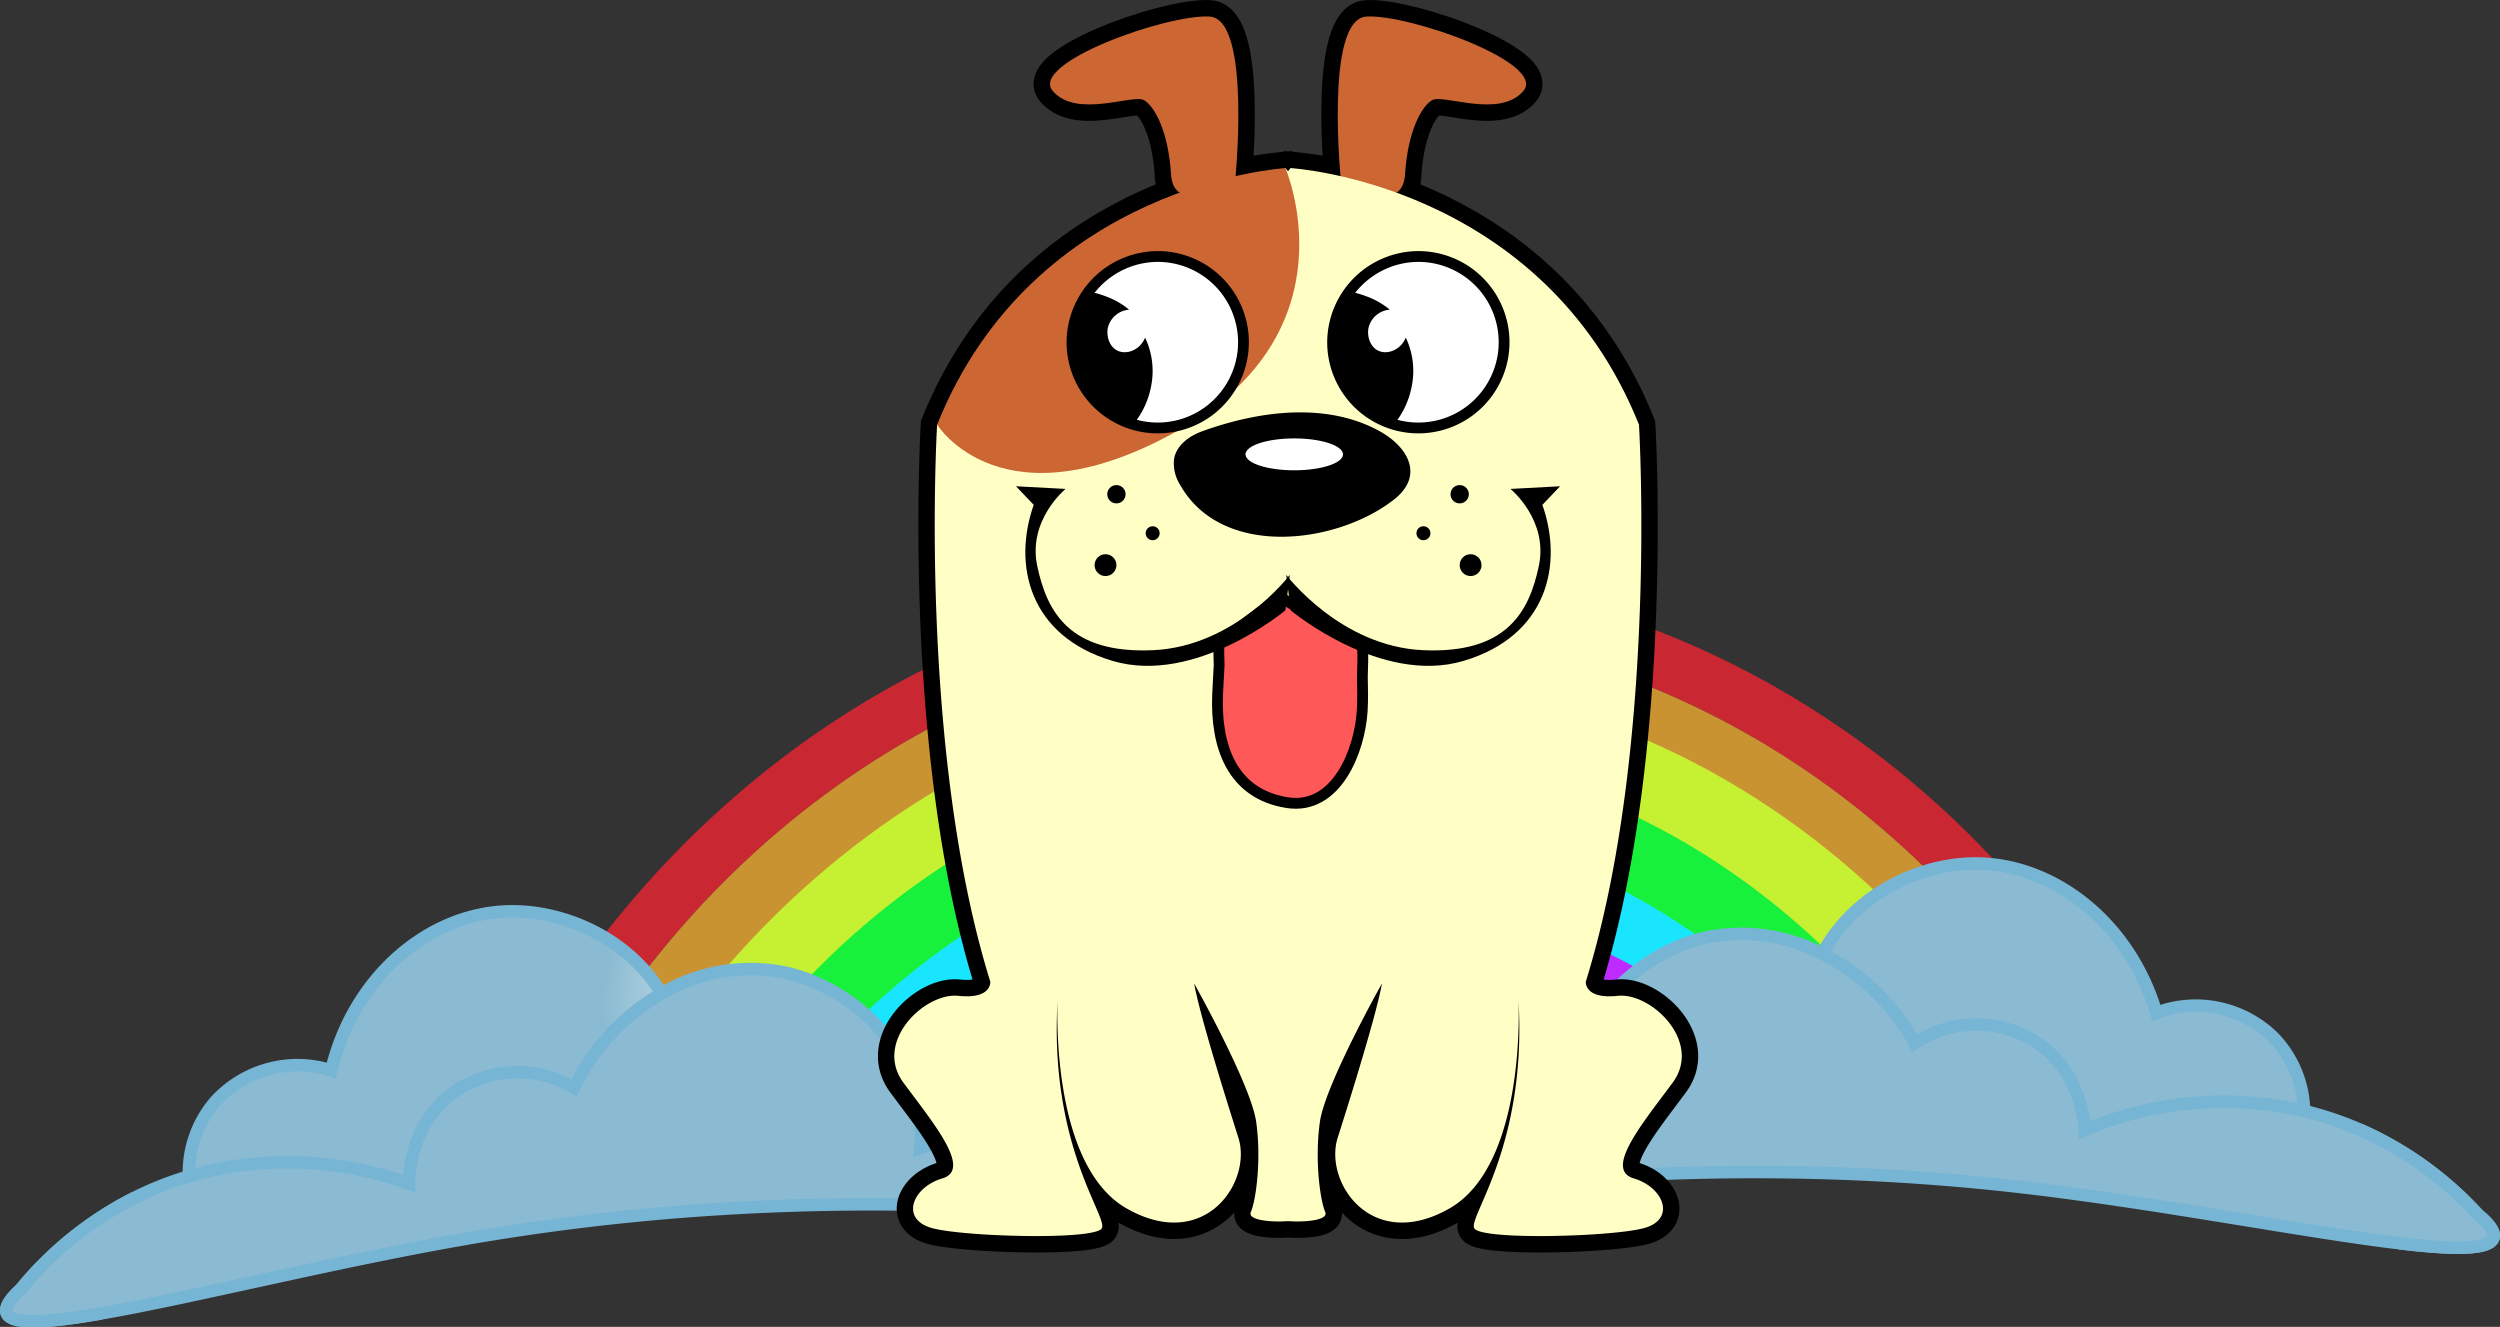 <svg xmlns="http://www.w3.org/2000/svg" xmlns:xlink="http://www.w3.org/1999/xlink" width="533.67" height="283.243" viewBox="0 0 533.67 283.243"><rect x="0" y="0" width="533.67" height="283.243" fill="#333333" stroke="none"/><defs><style>.a{fill:#c92732;}.b{fill:#ca9332;}.c{fill:#c6f032;}.d{fill:#18f13b;}.e{fill:#19e5ff;}.f{fill:#bd2bff;}.g,.h,.i,.j{stroke:#77b5d4;stroke-width:2.675px;}.g,.h,.i,.j,.k,.n,.o{stroke-miterlimit:10;}.g{fill:url(#a);}.h{fill:url(#b);}.i{fill:url(#c);}.j{fill:url(#d);}.k,.n,.o{stroke:#000;}.k{stroke-width:7px;}.l{fill:#c63;}.m{fill:#ffffc5;}.n,.p{fill:#fff;}.n,.o{stroke-width:2.307px;}.o{fill:#ff5858;}</style><radialGradient id="a" cx="0.495" cy="0.666" r="0.998" gradientTransform="matrix(0.444, -0.416, 0.099, 0.443, 0.88, -0.17)" gradientUnits="objectBoundingBox"><stop offset="0" stop-color="#fff"/><stop offset="0.196" stop-color="#fbfcfd"/><stop offset="0.38" stop-color="#eff6f9"/><stop offset="0.56" stop-color="#dcebf1"/><stop offset="0.736" stop-color="#c2dbe7"/><stop offset="0.908" stop-color="#a0c7da"/><stop offset="1" stop-color="#8bbbd2"/></radialGradient><radialGradient id="b" cx="0.498" cy="0.677" r="1.443" gradientTransform="matrix(0.325, -0.178, 0.021, 0.357, 0.825, -0.85)" xlink:href="#a"/><radialGradient id="c" cx="0.504" cy="0.698" r="1.066" gradientTransform="matrix(-0.42, -0.367, -0.081, 0.454, -39.422, -7.824)" xlink:href="#a"/><radialGradient id="d" cx="0.5" cy="0.723" r="1.621" gradientTransform="matrix(-0.29, -0.125, -0.013, 0.36, -28.259, 0.657)" xlink:href="#a"/></defs><g transform="translate(-470.016 -392.064)"><g transform="translate(471.35 514.059)"><g transform="translate(118.166)"><path class="a" d="M881.06,561.311l-8.435,8.188c-13.9-15.873-43.358-43.354-88.982-55.541a183.655,183.655,0,0,0-102,2.8c-3.4,1.081-6.684,2.241-9.906,3.475-1.634.627-3.269,1.278-4.86,1.955-1.565.655-3.131,1.31-4.653,2.014a178.62,178.62,0,0,0-21.3,11.341c-1.317.811-2.612,1.647-3.883,2.484-3.691,2.4-7.2,4.909-10.525,7.451-.786.562-1.527,1.173-2.291,1.76-.491.369-.985.761-1.455,1.154-1.109.871-2.2,1.766-3.261,2.663-2.522,2.1-4.929,4.227-7.2,6.364-.645.571-1.267,1.143-1.867,1.74-4.56,4.319-8.673,8.643-12.333,12.83-1.994,2.271-3.842,4.481-5.595,6.65s-3.36,4.276-4.846,6.3c-1,1.347-1.946,2.65-2.82,3.91-1,1.44-1.958,2.837-2.838,4.167-.128.18-.255.336-.36.517l-9.791-6.421c14.734-22.491,48.125-62.988,106.217-81.506a195.521,195.521,0,0,1,108.578-2.957C834.822,515.528,866.073,544.339,881.06,561.311Z" transform="translate(-571.866 -496.362)"/><path class="b" d="M871.111,567.742l-7.86,7.613-3.894,3.8-18.866,18.319-7.36,7.128-15.123,14.678c-.327-.4-.656-.768-1.008-1.165-17.313-19.977-43.255-35.486-81.449-37.572-49.28-2.7-87.5,38.512-87.5,38.512l-16.481-6.784-12.7-5.215-12.451-5.129-12.383-5.1-1.4-.578L580.5,591.254c.879-1.331,1.833-2.727,2.837-4.167.333-.449.642-.9.976-1.372s.693-.943,1.026-1.415c.256-.36.538-.741.821-1.123.382-.493.742-1.01,1.126-1.526s.79-1.032,1.2-1.569c.433-.561.891-1.143,1.35-1.725.814-1.029,1.651-2.057,2.513-3.108.434-.56.889-1.094,1.368-1.652.913-1.118,1.874-2.233,2.883-3.367,3.66-4.187,7.774-8.511,12.333-12.83.6-.6,1.221-1.169,1.867-1.74,2.266-2.137,4.674-4.265,7.2-6.364,1.064-.9,2.151-1.793,3.262-2.663.469-.394.963-.786,1.454-1.154.764-.587,1.506-1.2,2.291-1.761,3.323-2.54,6.834-5.048,10.524-7.45,1.272-.837,2.568-1.673,3.884-2.484a178.632,178.632,0,0,1,21.3-11.341c1.521-.7,3.087-1.359,4.653-2.015,1.591-.676,3.226-1.326,4.86-1.954,3.22-1.233,6.507-2.394,9.906-3.475a183.643,183.643,0,0,1,102-2.8C827.752,524.388,857.207,551.869,871.111,567.742Z" transform="translate(-570.349 -494.615)"/><path class="c" d="M861.439,573.713l-3.894,3.8-18.866,18.319-7.36,7.128L816.2,617.637c-.327-.4-.656-.768-1.008-1.165-17.313-19.977-43.255-35.486-81.449-37.572-49.28-2.7-87.5,38.512-87.5,38.512l-16.481-6.784-12.7-5.215L604.6,600.284l-12.383-5.1-1.4-.578c.876-1.259,1.8-2.54,2.748-3.868,15.561-21.456,44.321-51.841,89.632-66.683a167.75,167.75,0,0,1,97.017-2.354C820.515,533.137,847.336,557.641,861.439,573.713Z" transform="translate(-568.537 -492.973)"/><path class="d" d="M846.935,582.312,835.9,592.734l-7.5,7.072-15.271,14.41c-17.313-19.977-43.255-35.486-81.449-37.572-49.28-2.7-87.5,38.512-87.5,38.512L627.7,608.373l-12.7-5.215-12.451-5.129c.384-.54.8-1.124,1.206-1.686,14.074-19.388,40.049-46.871,80.977-60.269a151.533,151.533,0,0,1,87.686-2.1C809.94,544.628,834.565,567.824,846.935,582.312Z" transform="translate(-566.479 -490.719)"/><path class="e" d="M834.761,591.3l-7.36,7.128-15.123,14.678c-.327-.4-.656-.768-1.008-1.165-17.313-19.977-43.255-35.486-81.448-37.572-49.28-2.7-87.5,38.512-87.5,38.512L625.839,606.1l-12.7-5.215c14.721-18.457,39.927-42.559,77.12-53.629a136.4,136.4,0,0,1,83.132,1.371c28.331,9.836,48.272,27.51,60.652,41.835C834.3,590.759,834.544,591.031,834.761,591.3Z" transform="translate(-564.62 -488.445)"/><path class="f" d="M825.5,596.11l-15.123,14.678c-.327-.4-.656-.768-1.008-1.165-17.313-19.977-43.255-35.486-81.449-37.572-49.28-2.7-87.5,38.512-87.5,38.512l-16.481-6.784c14.964-16.305,37.041-34.171,67.026-43.266A131.945,131.945,0,0,1,772.7,561.8a137.408,137.408,0,0,1,51.948,33.415Z" transform="translate(-562.722 -486.125)"/></g><g transform="translate(117.292 52.391)"><path class="a" d="M571.123,584.264l3.138,1.077c-.116.188-.234.352-.327.538Z" transform="translate(-571.123 -533.317)"/><path class="a" d="M827.665,544.323l-.491.469-2.928-3.865C825.463,542.1,826.61,543.246,827.665,544.323Z" transform="translate(-526.677 -540.927)"/></g><path class="g" d="M650.812,594.146c-54.616,8.117-95.951,22.252-123.922,33.861-11.859,4.927-24.07,10.534-35.611,15.952-11.38,1.979-18.9,2.41-19.83-.119-.556-1.493,1.321-3.573,2.972-5.081a75.241,75.241,0,0,1,24.084-19.408,74.942,74.942,0,0,1,12.432.511,25.963,25.963,0,0,1-.587-5.228,23.315,23.315,0,0,1,5.659-16,23.716,23.716,0,0,1,24.722-6.593c4.668-19.758,20.645-33.491,37.72-33.958,11.715-.335,25.332,5.562,32.49,17.057a2.639,2.639,0,0,1,.273.488,34.624,34.624,0,0,1,4.458,12.532,26.083,26.083,0,0,1,35.14,5.991Z" transform="translate(-471.35 -485.527)"/><path class="h" d="M699.409,620.455c-55.047-4.259-98.506.316-128.361,5.412-28.691,4.893-60.032,12.87-79.769,16.255-11.38,1.979-18.9,2.41-19.83-.119-.556-1.493,1.321-3.573,2.972-5.081a75.241,75.241,0,0,1,24.084-19.408,69.773,69.773,0,0,1,9.159-3.865c.913-.314,1.8-.583,2.686-.851a75.521,75.521,0,0,1,46.965,1.576c-.022-1.058.013-12.7,9.681-19.582a23.745,23.745,0,0,1,25.58-.9,46.579,46.579,0,0,1,18.638-20.1,37.323,37.323,0,0,1,25.69-4.627c11.489,2.3,23.455,11.093,27.85,23.88a34.282,34.282,0,0,1,1.723,13.757,26.54,26.54,0,0,1,18.036-.1A26.835,26.835,0,0,1,699.409,620.455Z" transform="translate(-471.35 -483.691)"/><path class="i" d="M768.357,589.291c54.972,5.177,97.005,17.073,125.558,27.166,12.107,4.283,24.6,9.227,36.416,14.018,11.469,1.366,19,1.392,19.795-1.183.476-1.52-1.511-3.5-3.24-4.914A75.238,75.238,0,0,0,921.8,606.29a74.758,74.758,0,0,0-12.386,1.178,26.025,26.025,0,0,0,.3-5.253,23.308,23.308,0,0,0-6.51-15.678,23.715,23.715,0,0,0-25.038-5.257c-5.722-19.478-22.413-32.336-39.488-31.886-11.716.294-25,6.912-31.528,18.774a2.634,2.634,0,0,0-.246.5,34.6,34.6,0,0,0-3.779,12.754,26.083,26.083,0,0,0-34.767,7.866Z" transform="translate(-419.198 -487.052)"/><path class="j" d="M728.362,617.761c54.739-7.205,98.382-4.968,128.466-1.48,28.912,3.347,60.635,9.632,80.526,11.952,11.469,1.366,19,1.392,19.795-1.183.476-1.52-1.511-3.5-3.24-4.914a75.238,75.238,0,0,0-25.091-18.088,69.807,69.807,0,0,0-9.353-3.368c-.929-.264-1.829-.485-2.729-.707a75.526,75.526,0,0,0-46.812,4.093c-.034-1.057-.695-12.68-10.718-19.034a23.747,23.747,0,0,0-25.591.471,46.59,46.59,0,0,0-19.689-19.075,37.331,37.331,0,0,0-25.9-3.242c-11.349,2.917-22.826,12.336-26.528,25.34a34.282,34.282,0,0,0-.984,13.83,26.538,26.538,0,0,0-18.015.871A26.83,26.83,0,0,0,728.362,617.761Z" transform="translate(-426.221 -484.811)"/></g><g transform="translate(660.925 395.577)"><path class="k" d="M787.03,604.646c-7.19.756-6.811-3.027-6.811-3.027,15.513-49.944,11.351-118.9,11.351-118.9-11.886-29.633-34.6-43.276-51.808-49.536a4.587,4.587,0,0,0,1.863-3.814c.568-9.08,3.406-14.472,5.743-15.9s14.407,3.984,19.515-1.975S742.477,395.033,733.4,395.6c-7.881.493-6.142,27.055-5.548,34.063a72.253,72.253,0,0,0-10.627-1.712s-.22.233-.564.656c-.344-.423-.564-.656-.564-.656a72.279,72.279,0,0,0-10.627,1.712c.6-7.008,2.334-33.57-5.548-34.063-9.08-.567-38.592,9.933-33.484,15.893s17.178.546,19.514,1.975,5.174,6.821,5.742,15.9a4.588,4.588,0,0,0,1.865,3.814c-17.211,6.26-39.922,19.9-51.809,49.536,0,0-4.161,68.957,11.353,118.9,0,0,.377,3.783-6.81,3.027s-18.162,9.837-11.73,18.54,14.7,18.538,8.3,20.431-9.054,8.7-2.244,10.593,35.189,2.65,36.323,0c1.12-2.613-11-17.421-9.5-47.636-.152,6.139-.055,35.035,14.8,43.475,16.648,9.459,26.833-5.675,23.821-15.135s-8.309-26.485-9.443-32.917c0,0,12.107,21.566,13.243,29.511s0,16.649-1.136,19.3c-.768,1.793,4.639,2.2,7.942,1.919,3.3.279,8.712-.126,7.943-1.919-1.136-2.649-2.271-11.35-1.136-19.3S736.708,602,736.708,602c-1.136,6.432-6.432,23.458-9.444,32.917s7.174,24.594,23.821,15.135c14.854-8.44,14.949-37.336,14.8-43.475,1.5,30.215-10.62,45.023-9.5,47.636,1.136,2.65,29.512,1.892,36.322,0s4.162-8.7-2.244-10.593,1.866-11.73,8.3-20.431S794.218,603.888,787.03,604.646Z" transform="translate(-632.609 -395.577)"/><path class="l" d="M700.345,431.355s3.689-35.188-5.391-35.754-38.592,9.931-33.484,15.891,17.178.545,19.514,1.976,5.174,6.821,5.742,15.9S700.345,431.355,700.345,431.355Z" transform="translate(-627.645 -395.577)"/><path class="l" d="M713.867,431.355s-3.689-35.188,5.391-35.754,38.594,9.931,33.486,15.891-17.178.545-19.514,1.976-5.175,6.821-5.742,15.9S713.867,431.355,713.867,431.355Z" transform="translate(-618.471 -395.577)"/><path class="m" d="M775.508,475.329l4.163,2.553s4.162,68.957-11.352,118.9c0,0-.379,3.783,6.81,3.027s18.162,9.837,11.73,18.539-14.706,18.54-8.3,20.432,9.054,8.7,2.244,10.594-35.188,2.649-36.322,0,11.35-17.783,9.459-48.809c0,0,1.892,35.188-14.756,44.647s-26.833-5.675-23.821-15.135,8.308-26.485,9.444-32.917c0,0-12.107,21.566-13.243,29.512s0,16.648,1.136,19.3-11.214,2.27-10.337,1.136-2.906-209.613-1.772-214.91a21.076,21.076,0,0,1,4.729-9.08Z" transform="translate(-620.71 -390.742)"/><path class="m" d="M705.025,423.115s53.633,3.121,74.349,54.767c0,0-13.9,22.419-51.647,1.136S705.025,423.115,705.025,423.115Z" transform="translate(-620.413 -390.742)"/><path class="n" d="M748.8,457.464a18.3,18.3,0,0,1-36.606,0,18.383,18.383,0,0,1,18.3-18.3A18.3,18.3,0,0,1,748.8,457.464Z" transform="translate(-618.634 -387.924)"/><path d="M729.091,465.728a18.187,18.187,0,0,1-3.8,8.162,18.3,18.3,0,0,1-13.1-17.545,18.037,18.037,0,0,1,3.578-10.818,20.776,20.776,0,0,1,3.661,1.03A16.588,16.588,0,0,1,724.4,449.4a5.052,5.052,0,0,0-4.528,3.824c-.38,1.816.3,4.148,2.143,4.962,1.951.868,4.745-.217,5.8-2.82A16.562,16.562,0,0,1,729.091,465.728Z" transform="translate(-618.634 -386.806)"/><circle cx="2.333" cy="2.333" r="2.333" transform="translate(120.683 114.793)"/><circle cx="1.492" cy="1.492" r="1.492" transform="translate(111.455 108.823)"/><circle cx="1.956" cy="1.956" r="1.956" transform="translate(118.728 100.036)"/><path class="m" d="M645.906,475.329l-4.162,2.553s-4.162,68.957,11.35,118.9c0,0,.379,3.783-6.81,3.027s-18.162,9.837-11.729,18.539,14.705,18.54,8.3,20.432-9.056,8.7-2.245,10.594,35.188,2.649,36.323,0-11.352-17.783-9.459-48.809c0,0-1.893,35.188,14.756,44.647s26.833-5.675,23.821-15.135-8.309-26.485-9.444-32.917c0,0,12.107,21.566,13.243,29.512s0,16.648-1.136,19.3,11.214,2.27,10.337,1.136,2.906-209.613,1.77-214.91a21.061,21.061,0,0,0-4.729-9.08Z" transform="translate(-632.609 -390.742)"/><path class="o" d="M691.791,510.65c-.406.341-.111,4.2-.148,4.963-.1,2.123-.249,4.244-.329,6.368-.4,10.606,2.891,21.022,14.855,22.91,10.543,1.665,15.488-11.143,16.01-19.511.152-2.422.1-4.849.039-7.272-.02-.778.324-6.413-.157-6.7L704.656,501Z" transform="translate(-622.307 -377.066)"/><path class="l" d="M714.728,423.115s-53.633,3.121-74.348,54.767c0,0,13.9,22.419,51.646,1.136S714.728,423.115,714.728,423.115Z" transform="translate(-631.245 -390.742)"/><path class="n" d="M701.477,457.464a18.3,18.3,0,0,1-36.607,0,18.383,18.383,0,0,1,18.3-18.3A18.3,18.3,0,0,1,701.477,457.464Z" transform="translate(-626.945 -387.924)"/><path d="M681.763,465.728a18.175,18.175,0,0,1-3.8,8.162,18.3,18.3,0,0,1-13.1-17.545,18.045,18.045,0,0,1,3.578-10.818,20.746,20.746,0,0,1,3.661,1.03,16.612,16.612,0,0,1,4.963,2.846,5.05,5.05,0,0,0-4.528,3.824c-.38,1.816.3,4.148,2.142,4.962,1.952.868,4.746-.217,5.8-2.82A16.553,16.553,0,0,1,681.763,465.728Z" transform="translate(-626.945 -386.806)"/><path d="M654.7,480.886l10.594.568s-8.135,6.621-6.054,16.458,6.9,18.73,24.637,17.972,29.28-16.08,29.28-16.08l-.946,7.567s-19.219,16.08-36.946,10.783-21.322-20.431-16.78-33.3Z" transform="translate(-628.73 -380.598)"/><circle cx="2.333" cy="2.333" r="2.333" transform="translate(42.747 114.793)"/><circle cx="1.492" cy="1.492" r="1.492" transform="translate(53.656 108.823)"/><circle cx="1.956" cy="1.956" r="1.956" transform="translate(45.456 100.036)"/><path d="M683.419,477.414a8.581,8.581,0,0,0,1.29,5.524c8.929,15.845,33.578,12.671,45.716,3.094,6.441-5.081,2.933-11.243-3.22-14.6-11.505-6.282-26.005-4.2-37.829.088-2.7.979-5.351,2.908-5.924,5.722C683.441,477.3,683.429,477.356,683.419,477.414Z" transform="translate(-623.702 -382.954)"/><ellipse class="p" cx="10.405" cy="3.405" rx="10.405" ry="3.405" transform="translate(74.97 90.073)"/><path d="M762.235,480.886l-10.593.568s8.134,6.621,6.053,16.458-6.895,18.73-24.636,17.972-29.28-16.08-29.28-16.08l.945,7.567s19.22,16.08,36.946,10.783,21.322-20.431,16.782-33.3Z" transform="translate(-620.113 -380.598)"/></g></g></svg>
